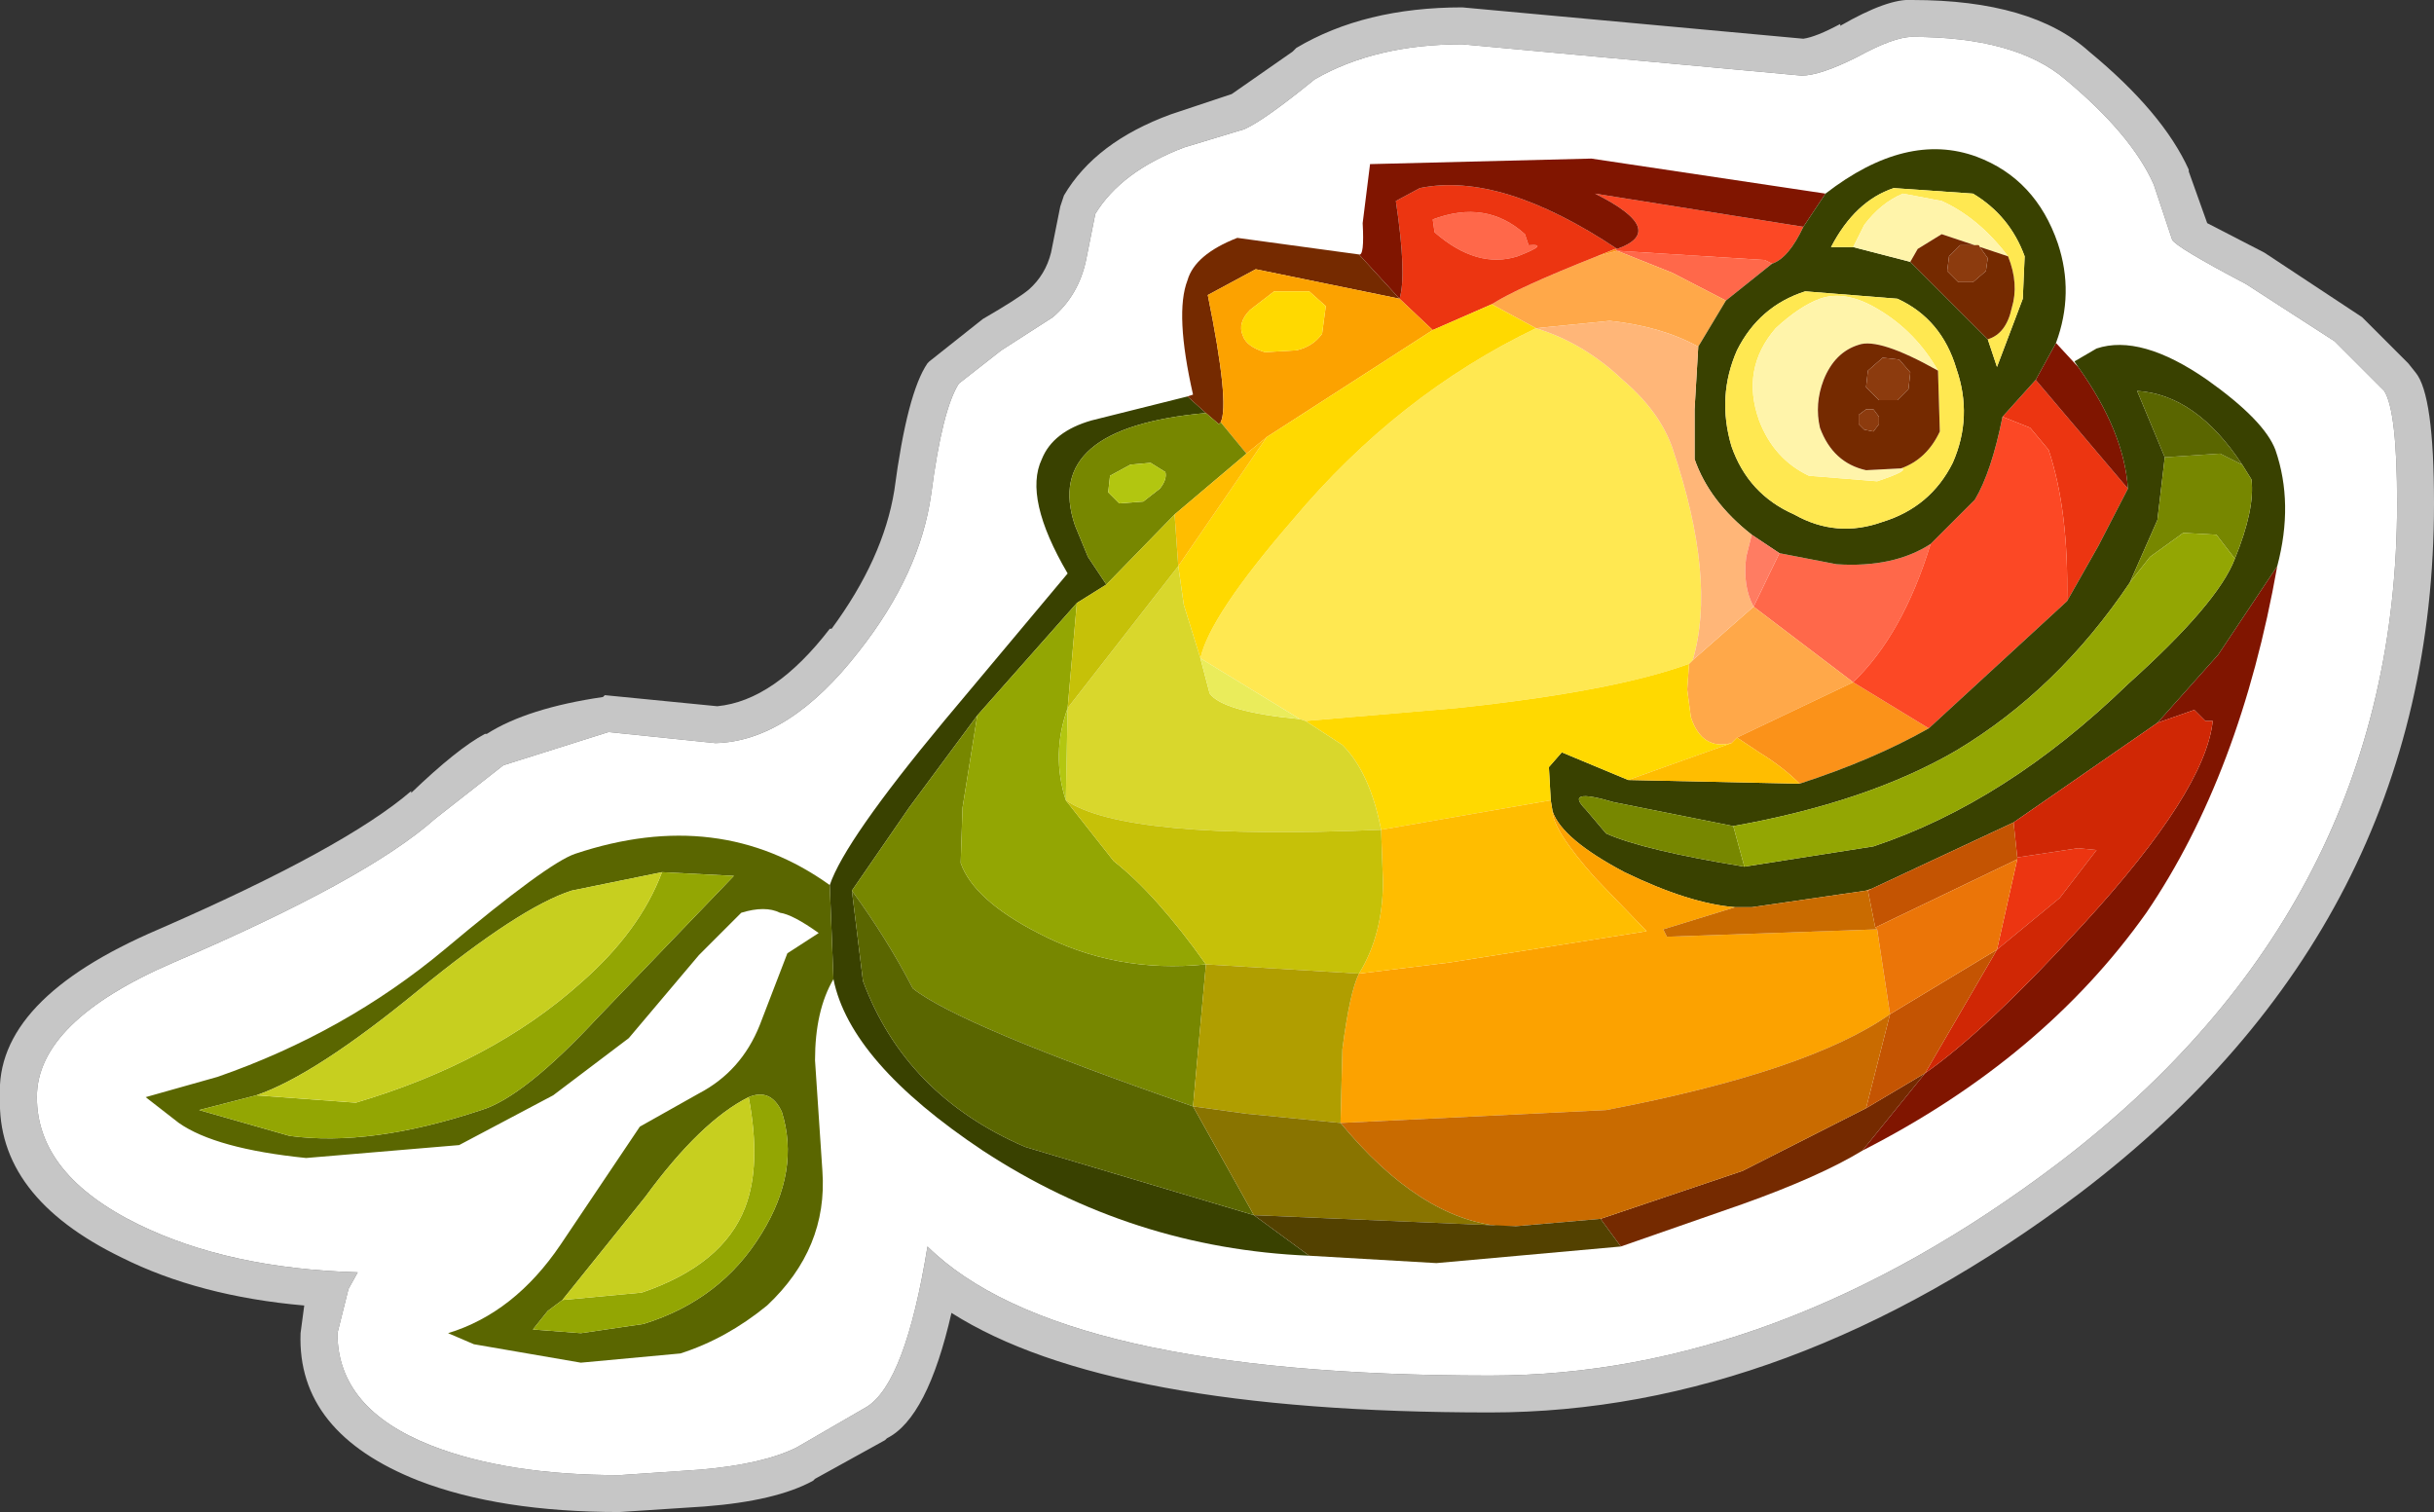 <?xml version="1.0" encoding="UTF-8" standalone="no"?>
<svg xmlns:ffdec="https://www.free-decompiler.com/flash" xmlns:xlink="http://www.w3.org/1999/xlink" ffdec:objectType="shape" height="41.0px" width="66.0px" xmlns="http://www.w3.org/2000/svg">
  <rect width="100%" height="100%" fill="#333333" stroke="none"/>
  <g transform="matrix(1.0, 0.0, 0.0, 1.0, 33.05, 20.5)">
    <path d="M-24.9 15.65 L-24.8 14.9 Q-27.65 14.65 -29.75 13.6 -33.15 11.95 -33.05 9.25 -33.2 6.6 -28.75 4.7 -23.7 2.5 -21.9 0.95 L-21.9 1.0 Q-20.65 -0.2 -19.9 -0.6 L-19.85 -0.6 Q-18.75 -1.3 -16.7 -1.6 L-16.65 -1.65 -13.6 -1.35 Q-12.05 -1.5 -10.55 -3.45 L-10.5 -3.45 Q-9.1 -5.35 -8.8 -7.2 -8.45 -9.85 -7.9 -10.65 L-7.85 -10.7 -6.4 -11.85 Q-5.45 -12.4 -5.15 -12.65 -4.7 -13.05 -4.55 -13.65 L-4.3 -14.9 -4.2 -15.2 Q-3.35 -16.65 -1.3 -17.4 L0.35 -17.95 2.0 -19.1 2.1 -19.2 Q3.95 -20.3 6.6 -20.3 L15.85 -19.45 Q16.2 -19.5 16.85 -19.85 L16.85 -19.8 Q18.15 -20.55 18.8 -20.5 22.05 -20.5 23.6 -19.1 25.6 -17.45 26.3 -15.9 L26.3 -15.85 26.8 -14.45 28.35 -13.65 31.0 -11.9 32.25 -10.65 32.45 -10.4 Q32.95 -9.8 32.95 -6.85 32.95 4.55 23.35 11.85 15.45 17.8 7.35 17.8 -3.0 17.8 -7.25 15.1 -7.9 17.95 -9.0 18.5 L-9.05 18.55 -10.95 19.6 -11.0 19.65 Q-12.0 20.2 -13.95 20.35 L-16.25 20.5 Q-19.5 20.5 -21.7 19.65 -25.0 18.35 -24.9 15.65 M-23.35 14.0 L-23.6 14.45 -23.9 15.65 Q-23.9 17.7 -21.35 18.7 -19.3 19.5 -16.25 19.5 L-14.05 19.35 Q-12.35 19.2 -11.45 18.75 L-9.55 17.65 Q-8.5 17.0 -7.9 13.3 -4.35 16.8 7.35 16.8 15.15 16.8 22.75 11.05 31.95 4.05 31.95 -6.85 31.95 -9.35 31.6 -9.9 L30.25 -11.25 27.85 -12.8 Q25.95 -13.8 25.85 -14.0 L25.35 -15.5 Q24.75 -16.85 22.95 -18.35 21.6 -19.5 18.8 -19.5 18.3 -19.5 17.3 -18.95 16.3 -18.45 15.8 -18.45 L6.6 -19.3 Q4.25 -19.3 2.6 -18.35 1.25 -17.25 0.7 -17.0 L-0.95 -16.5 Q-2.65 -15.85 -3.35 -14.7 L-3.6 -13.45 Q-3.8 -12.5 -4.5 -11.9 L-5.9 -11.0 -7.05 -10.1 Q-7.5 -9.4 -7.8 -7.1 -8.1 -4.95 -9.75 -2.85 -11.65 -0.4 -13.65 -0.35 L-16.55 -0.65 -19.4 0.25 -21.25 1.7 Q-23.1 3.35 -28.35 5.6 -32.05 7.2 -32.05 9.25 -32.05 11.35 -29.3 12.7 -26.85 13.9 -23.35 14.0" fill="#c6c6c6" fill-rule="evenodd" stroke="none"/>
    <path d="M-23.35 14.0 Q-26.85 13.9 -29.3 12.7 -32.05 11.35 -32.05 9.25 -32.05 7.2 -28.35 5.6 -23.1 3.35 -21.25 1.7 L-19.4 0.25 -16.55 -0.65 -13.65 -0.35 Q-11.65 -0.4 -9.75 -2.85 -8.1 -4.95 -7.8 -7.1 -7.5 -9.4 -7.05 -10.1 L-5.9 -11.0 -4.5 -11.9 Q-3.8 -12.5 -3.6 -13.45 L-3.35 -14.7 Q-2.65 -15.85 -0.95 -16.5 L0.7 -17.0 Q1.25 -17.25 2.6 -18.35 4.25 -19.3 6.6 -19.3 L15.8 -18.45 Q16.3 -18.45 17.3 -18.95 18.3 -19.5 18.8 -19.5 21.6 -19.5 22.95 -18.35 24.75 -16.85 25.35 -15.5 L25.85 -14.0 Q25.95 -13.8 27.85 -12.8 L30.25 -11.25 31.6 -9.9 Q31.95 -9.35 31.95 -6.85 31.95 4.05 22.75 11.05 15.15 16.8 7.35 16.8 -4.35 16.8 -7.9 13.3 -8.5 17.0 -9.55 17.65 L-11.45 18.75 Q-12.35 19.2 -14.05 19.35 L-16.25 19.5 Q-19.3 19.5 -21.35 18.7 -23.9 17.7 -23.9 15.65 L-23.6 14.45 -23.35 14.0" fill="#ffffff" fill-rule="evenodd" stroke="none"/>
    <path d="M13.75 -12.35 L12.3 -13.1 10.8 -13.7 14.8 -13.45 15.0 -13.35 13.75 -12.35 M8.3 -14.15 L8.4 -13.85 Q9.0 -13.9 8.1 -13.55 7.0 -13.2 5.85 -14.2 L5.8 -14.55 Q7.25 -15.1 8.3 -14.15 M15.2 -5.5 L16.75 -5.2 Q18.3 -5.1 19.3 -5.75 18.55 -3.3 17.2 -2.0 L14.5 -4.05 15.2 -5.5" fill="#ff684a" fill-rule="evenodd" stroke="none"/>
    <path d="M10.8 -13.7 L12.3 -13.1 13.75 -12.35 13.0 -11.1 Q12.0 -11.65 10.6 -11.8 L8.6 -11.6 7.4 -12.25 Q8.1 -12.7 10.25 -13.55 L10.8 -13.7 M12.75 -2.5 L12.85 -2.6 14.5 -4.05 17.2 -2.0 14.05 -0.5 13.9 -0.35 Q13.1 -0.15 12.8 -1.05 L12.7 -1.8 12.75 -2.5" fill="#ffa849" fill-rule="evenodd" stroke="none"/>
    <path d="M10.75 -13.75 L10.25 -13.55 Q8.1 -12.7 7.4 -12.25 L5.8 -11.55 4.9 -12.4 Q5.1 -13.05 4.8 -15.05 L5.45 -15.4 Q7.65 -15.85 10.8 -13.75 L10.75 -13.75 M8.3 -14.15 Q7.25 -15.1 5.8 -14.55 L5.85 -14.2 Q7.0 -13.2 8.1 -13.55 9.0 -13.9 8.4 -13.85 L8.3 -14.15 M21.25 -9.2 L22.15 -10.2 24.65 -7.25 23.85 -5.7 23.0 -4.2 Q23.05 -6.65 22.5 -8.3 L22.0 -8.9 21.25 -9.2 M21.65 2.75 L23.3 2.5 23.8 2.55 22.8 3.85 21.1 5.25 21.65 2.8 21.65 2.75" fill="#ec3511" fill-rule="evenodd" stroke="none"/>
    <path d="M10.75 -13.75 L10.8 -13.7 10.25 -13.55 10.75 -13.75 M15.75 0.75 Q15.3 0.3 14.65 -0.1 L14.05 -0.5 17.2 -2.0 19.25 -0.75 Q17.75 0.1 15.75 0.75" fill="#fb9219" fill-rule="evenodd" stroke="none"/>
    <path d="M15.0 -13.35 L14.8 -13.45 10.8 -13.7 10.75 -13.75 10.8 -13.75 Q12.2 -14.25 10.2 -15.25 L15.85 -14.35 Q15.45 -13.5 15.0 -13.35 M19.3 -5.75 L20.5 -6.95 Q20.95 -7.7 21.25 -9.2 L22.0 -8.9 22.5 -8.3 Q23.05 -6.65 23.0 -4.2 L19.25 -0.75 17.2 -2.0 Q18.55 -3.3 19.3 -5.75" fill="#fc4825" fill-rule="evenodd" stroke="none"/>
    <path d="M10.8 -13.75 Q7.65 -15.85 5.45 -15.4 L4.8 -15.05 Q5.1 -13.05 4.9 -12.4 L3.8 -13.6 Q3.95 -13.55 3.9 -14.45 L4.1 -16.05 10.1 -16.2 16.45 -15.25 15.85 -14.35 10.2 -15.25 Q12.2 -14.25 10.8 -13.75 M22.15 -10.2 L22.7 -11.2 23.3 -10.55 Q24.55 -8.8 24.65 -7.25 L22.15 -10.2 M28.7 -5.15 Q27.7 0.5 25.15 4.25 22.35 8.2 17.45 10.7 L19.15 8.6 Q20.8 7.45 23.45 4.55 26.75 0.95 26.95 -0.95 L26.75 -0.95 26.45 -1.25 25.45 -0.9 27.1 -2.75 28.7 -5.15" fill="#801500" fill-rule="evenodd" stroke="none"/>
    <path d="M13.75 -12.35 L15.0 -13.35 Q15.45 -13.5 15.85 -14.35 L16.45 -15.25 Q18.65 -16.95 20.55 -16.25 22.15 -15.65 22.75 -13.9 23.2 -12.55 22.7 -11.2 L22.15 -10.2 21.25 -9.2 Q20.95 -7.7 20.5 -6.95 L19.3 -5.75 Q18.3 -5.1 16.75 -5.2 L15.2 -5.5 14.45 -6.0 Q13.3 -6.9 12.9 -8.05 L12.9 -9.4 13.0 -11.1 13.75 -12.35 M20.85 -11.3 L21.1 -10.55 21.8 -12.4 21.85 -13.55 Q21.45 -14.65 20.45 -15.25 L18.3 -15.4 Q17.25 -15.05 16.6 -13.8 L17.2 -13.8 18.75 -13.4 20.85 -11.3 M20.0 -10.5 Q19.6 -11.85 18.4 -12.4 L15.9 -12.6 Q14.65 -12.2 14.05 -11.0 13.5 -9.75 13.9 -8.4 14.35 -7.1 15.6 -6.55 16.75 -5.9 18.0 -6.35 19.3 -6.75 19.9 -7.95 20.45 -9.2 20.0 -10.5 M-0.85 -9.75 L-0.35 -9.3 Q-4.8 -8.9 -3.9 -6.25 L-3.55 -5.4 -3.05 -4.65 -3.85 -4.15 -6.55 -1.1 -8.4 1.4 -9.95 3.65 -9.65 6.1 Q-8.5 9.2 -5.25 10.6 L0.95 12.45 2.45 13.55 Q-2.35 13.35 -6.4 10.7 -10.0 8.3 -10.45 6.05 L-10.55 3.5 Q-10.15 2.3 -7.45 -0.95 L-4.1 -4.95 Q-5.3 -7.0 -4.8 -8.05 -4.5 -8.8 -3.45 -9.1 L-0.85 -9.75 M11.1 0.65 L15.75 0.75 Q17.75 0.1 19.25 -0.75 L23.0 -4.2 23.85 -5.7 24.65 -7.25 Q24.55 -8.8 23.3 -10.55 L23.2 -10.7 23.8 -11.05 Q25.0 -11.45 26.8 -10.2 28.35 -9.1 28.65 -8.3 29.15 -6.85 28.7 -5.15 L27.1 -2.75 25.45 -0.9 21.55 1.8 17.7 3.6 17.55 3.65 14.45 4.1 14.0 4.1 Q12.75 4.0 11.0 3.15 9.3 2.25 9.05 1.5 L9.0 1.2 8.95 0.3 9.3 -0.1 11.1 0.65 M25.65 -8.1 L25.45 -6.4 24.7 -4.7 Q22.75 -1.8 20.0 -0.15 17.6 1.25 13.95 1.9 L10.7 1.25 Q9.35 0.85 9.95 1.45 L10.5 2.1 Q11.5 2.55 14.25 3.0 L17.75 2.45 Q21.35 1.25 24.65 -1.95 27.1 -4.15 27.55 -5.35 28.1 -6.7 28.0 -7.5 L27.75 -7.9 Q26.5 -9.8 24.9 -9.9 L25.65 -8.1" fill="#394100" fill-rule="evenodd" stroke="none"/>
    <path d="M17.2 -13.8 L16.6 -13.8 Q17.25 -15.05 18.3 -15.4 L20.45 -15.25 Q21.45 -14.65 21.85 -13.55 L21.8 -12.4 21.1 -10.55 20.85 -11.3 Q21.35 -11.45 21.5 -12.15 21.7 -12.8 21.4 -13.55 20.6 -14.6 19.6 -15.05 L18.55 -15.25 Q17.95 -15.0 17.5 -14.4 L17.2 -13.8 M20.0 -10.5 Q20.45 -9.2 19.9 -7.95 19.3 -6.75 18.0 -6.35 16.75 -5.9 15.6 -6.55 14.35 -7.1 13.9 -8.4 13.5 -9.75 14.05 -11.0 14.65 -12.2 15.9 -12.6 L18.4 -12.4 Q19.6 -11.85 20.0 -10.5 M2.35 -0.95 L2.2 -1.0 -0.5 -2.65 Q-0.25 -3.8 2.0 -6.4 4.85 -9.8 8.6 -11.6 9.9 -11.2 10.95 -10.2 11.95 -9.35 12.3 -8.35 13.5 -4.8 12.85 -2.6 L12.75 -2.5 Q10.7 -1.75 6.45 -1.3 L2.35 -0.95 M19.5 -10.45 Q18.9 -11.5 17.9 -12.1 17.0 -12.65 16.3 -12.4 15.75 -12.2 15.1 -11.6 14.15 -10.5 14.65 -9.1 15.05 -8.05 16.0 -7.6 L17.85 -7.45 Q18.75 -7.75 18.5 -7.8 19.2 -8.05 19.55 -8.8 L19.5 -10.45" fill="#ffe851" fill-rule="evenodd" stroke="none"/>
    <path d="M18.75 -13.4 L17.2 -13.8 17.5 -14.4 Q17.95 -15.0 18.55 -15.25 L19.6 -15.05 Q20.6 -14.6 21.4 -13.55 L19.6 -14.15 18.95 -13.75 18.75 -13.4 M18.5 -7.8 Q18.75 -7.75 17.85 -7.45 L16.0 -7.6 Q15.05 -8.05 14.65 -9.1 14.15 -10.5 15.1 -11.6 15.75 -12.2 16.3 -12.4 17.0 -12.65 17.9 -12.1 18.9 -11.5 19.5 -10.45 17.9 -11.35 17.35 -11.15 16.7 -10.95 16.4 -10.2 16.15 -9.55 16.3 -8.9 16.65 -7.95 17.55 -7.75 L18.5 -7.8" fill="#fff4aa" fill-rule="evenodd" stroke="none"/>
    <path d="M3.8 -13.6 L4.9 -12.4 1.0 -13.2 -0.3 -12.5 Q0.3 -9.55 0.05 -9.05 L0.0 -9.0 -0.35 -9.3 -0.85 -9.75 -0.7 -9.8 Q-1.2 -12.0 -0.85 -12.9 -0.65 -13.6 0.5 -14.05 L3.8 -13.6 M20.85 -11.3 L18.75 -13.4 18.95 -13.75 19.6 -14.15 21.4 -13.55 Q21.7 -12.8 21.5 -12.15 21.35 -11.45 20.85 -11.3 M20.85 -13.5 L20.6 -13.85 20.1 -13.85 19.8 -13.55 19.75 -13.15 20.05 -12.85 20.45 -12.85 20.8 -13.15 20.85 -13.5 M18.75 -10.4 L18.45 -10.75 18.0 -10.8 17.6 -10.45 17.55 -10.0 17.9 -9.65 18.4 -9.65 18.7 -9.95 18.75 -10.4 M19.5 -10.45 L19.55 -8.8 Q19.2 -8.05 18.5 -7.8 L17.55 -7.75 Q16.65 -7.95 16.3 -8.9 16.15 -9.55 16.4 -10.2 16.7 -10.95 17.35 -11.15 17.9 -11.35 19.5 -10.45 M17.9 -9.2 L17.75 -9.4 17.55 -9.4 17.35 -9.25 17.35 -9.0 17.5 -8.85 17.75 -8.8 17.9 -9.0 17.9 -9.2 M17.45 10.7 Q16.3 11.4 14.2 12.15 L10.9 13.3 10.35 12.55 14.2 11.25 17.55 9.55 19.15 8.6 17.45 10.7" fill="#752a00" fill-rule="evenodd" stroke="none"/>
    <path d="M20.85 -13.5 L20.8 -13.15 20.45 -12.85 20.05 -12.85 19.75 -13.15 19.8 -13.55 20.1 -13.85 20.6 -13.85 20.85 -13.5 M18.75 -10.4 L18.7 -9.95 18.4 -9.65 17.9 -9.65 17.55 -10.0 17.6 -10.45 18.0 -10.8 18.45 -10.75 18.75 -10.4 M17.9 -9.2 L17.9 -9.0 17.75 -8.8 17.5 -8.85 17.35 -9.0 17.35 -9.25 17.55 -9.4 17.75 -9.4 17.9 -9.2" fill="#8c3b0e" fill-rule="evenodd" stroke="none"/>
    <path d="M4.9 -12.4 L5.8 -11.55 1.3 -8.65 0.75 -8.2 0.05 -9.05 Q0.3 -9.55 -0.3 -12.5 L1.0 -13.2 4.9 -12.4 M2.9 -12.2 L2.45 -12.6 1.5 -12.6 0.85 -12.1 Q0.5 -11.75 0.65 -11.4 0.75 -11.1 1.25 -10.95 L2.1 -11.0 Q2.55 -11.1 2.8 -11.45 L2.9 -12.2 M17.85 4.7 L18.2 7.0 Q16.0 8.55 10.5 9.6 L3.3 9.95 3.35 7.95 Q3.55 6.4 3.8 5.9 L6.25 5.6 11.6 4.75 10.2 3.3 Q9.05 2.0 9.05 1.5 9.3 2.25 11.0 3.15 12.75 4.0 14.0 4.1 L12.05 4.7 12.15 4.9 17.85 4.7" fill="#fca200" fill-rule="evenodd" stroke="none"/>
    <path d="M5.8 -11.55 L7.4 -12.25 8.6 -11.6 Q4.85 -9.8 2.0 -6.4 -0.25 -3.8 -0.5 -2.65 L-0.95 -4.1 -1.1 -5.15 1.3 -8.65 5.8 -11.55 M2.9 -12.2 L2.8 -11.45 Q2.55 -11.1 2.1 -11.0 L1.25 -10.95 Q0.75 -11.1 0.65 -11.4 0.5 -11.75 0.85 -12.1 L1.5 -12.6 2.45 -12.6 2.9 -12.2 M2.35 -0.95 L6.45 -1.3 Q10.7 -1.75 12.75 -2.5 L12.7 -1.8 12.8 -1.05 Q13.1 -0.15 13.9 -0.35 L11.1 0.65 9.3 -0.1 8.95 0.3 9.0 1.2 4.4 2.0 Q4.1 0.45 3.35 -0.3 L2.35 -0.95" fill="#ffd900" fill-rule="evenodd" stroke="none"/>
    <path d="M0.05 -9.05 L0.75 -8.2 -1.2 -6.55 -3.05 -4.65 -3.55 -5.4 -3.9 -6.25 Q-4.8 -8.9 -0.35 -9.3 L0.0 -9.0 0.05 -9.05 M24.7 -4.7 L25.45 -6.4 25.65 -8.1 27.15 -8.2 27.75 -7.9 28.0 -7.5 Q28.1 -6.7 27.55 -5.35 L27.05 -6.0 26.15 -6.05 25.25 -5.4 24.7 -4.7 M13.95 1.9 L14.25 3.0 Q11.5 2.55 10.5 2.1 L9.95 1.45 Q9.35 0.85 10.7 1.25 L13.95 1.9 M-0.35 5.65 L-0.7 9.5 Q-7.05 7.3 -8.3 6.3 -9.0 4.95 -9.95 3.65 L-8.4 1.4 -6.55 -1.1 -6.95 1.4 -7.0 2.9 Q-6.65 3.9 -4.9 4.8 -2.8 5.9 -0.35 5.65 M-1.45 -7.7 L-1.85 -7.95 -2.4 -7.9 -2.95 -7.6 -3.0 -7.15 -2.7 -6.85 -2.05 -6.9 -1.6 -7.25 Q-1.4 -7.5 -1.45 -7.7" fill="#778700" fill-rule="evenodd" stroke="none"/>
    <path d="M0.75 -8.2 L1.3 -8.65 -1.1 -5.15 -1.2 -6.55 0.75 -8.2 M13.9 -0.35 L14.05 -0.5 14.65 -0.1 Q15.3 0.3 15.75 0.75 L11.1 0.65 13.9 -0.35 M9.05 1.5 Q9.05 2.0 10.2 3.3 L11.6 4.75 6.25 5.6 3.8 5.9 Q4.45 4.85 4.45 3.4 L4.4 2.0 9.0 1.2 9.05 1.5" fill="#ffbd00" fill-rule="evenodd" stroke="none"/>
    <path d="M2.2 -1.0 L2.35 -0.95 3.35 -0.3 Q4.1 0.45 4.4 2.0 -2.55 2.3 -4.15 1.2 L-4.1 -1.3 -1.1 -5.15 -0.95 -4.1 -0.5 -2.65 -0.25 -1.7 Q0.1 -1.2 2.2 -1.0" fill="#d9d72c" fill-rule="evenodd" stroke="none"/>
    <path d="M8.6 -11.6 L10.6 -11.8 Q12.0 -11.65 13.0 -11.1 L12.9 -9.4 12.9 -8.05 Q13.3 -6.9 14.45 -6.0 L14.3 -5.4 Q14.2 -4.6 14.5 -4.05 L12.85 -2.6 Q13.5 -4.8 12.3 -8.35 11.95 -9.35 10.95 -10.2 9.9 -11.2 8.6 -11.6" fill="#ffb678" fill-rule="evenodd" stroke="none"/>
    <path d="M14.45 -6.0 L15.2 -5.5 14.5 -4.05 Q14.2 -4.6 14.3 -5.4 L14.45 -6.0" fill="#ff7c62" fill-rule="evenodd" stroke="none"/>
    <path d="M27.75 -7.9 L27.15 -8.2 25.65 -8.1 24.9 -9.9 Q26.5 -9.8 27.75 -7.9 M-10.45 6.05 Q-10.95 6.9 -10.95 8.25 L-10.75 11.25 Q-10.6 13.35 -12.25 14.9 -13.35 15.8 -14.6 16.2 L-17.3 16.45 -20.2 15.95 -20.9 15.65 Q-19.1 15.1 -17.85 13.25 L-15.7 10.05 -14.1 9.15 Q-12.95 8.55 -12.45 7.3 L-11.7 5.35 -10.85 4.8 Q-11.55 4.3 -11.9 4.25 -12.3 4.05 -12.95 4.25 L-14.1 5.4 -16.0 7.65 -18.05 9.2 -20.6 10.55 -24.75 10.9 Q-27.2 10.65 -28.2 9.95 L-29.1 9.25 -27.15 8.7 Q-23.7 7.5 -21.0 5.25 -18.2 2.9 -17.45 2.65 -13.55 1.35 -10.55 3.5 L-10.45 6.05 M-9.95 3.65 Q-9.0 4.95 -8.3 6.3 -7.05 7.3 -0.7 9.5 L0.95 12.45 -5.25 10.6 Q-8.5 9.2 -9.65 6.1 L-9.95 3.65 M-26.1 9.2 L-27.65 9.6 -25.2 10.3 Q-23.0 10.6 -20.0 9.6 -18.85 9.25 -16.85 7.1 L-13.15 3.25 -15.1 3.15 -17.55 3.65 Q-18.95 4.1 -21.7 6.35 -24.5 8.65 -26.1 9.2 M-12.75 9.25 Q-14.05 9.9 -15.55 11.95 L-17.8 14.75 -18.2 15.05 -18.6 15.55 -17.3 15.65 -15.6 15.4 Q-13.5 14.75 -12.4 12.95 -11.35 11.25 -11.85 9.65 -12.15 9.0 -12.75 9.25" fill="#5a6600" fill-rule="evenodd" stroke="none"/>
    <path d="M24.7 -4.7 L25.25 -5.4 26.15 -6.05 27.05 -6.0 27.55 -5.35 Q27.1 -4.15 24.65 -1.95 21.35 1.25 17.75 2.45 L14.25 3.0 13.95 1.9 Q17.6 1.25 20.0 -0.15 22.75 -1.8 24.7 -4.7 M-3.85 -4.15 L-4.1 -1.3 Q-4.55 -0.05 -4.15 1.2 L-2.85 2.85 Q-1.7 3.75 -0.35 5.65 -2.8 5.9 -4.9 4.8 -6.65 3.9 -7.0 2.9 L-6.95 1.4 -6.55 -1.1 -3.85 -4.15 M-15.1 3.15 L-13.15 3.25 -16.85 7.1 Q-18.85 9.25 -20.0 9.6 -23.0 10.6 -25.2 10.3 L-27.65 9.6 -26.1 9.2 -23.4 9.4 Q-19.7 8.3 -17.3 6.15 -15.7 4.75 -15.1 3.15 M-17.8 14.75 L-15.65 14.55 Q-13.45 13.8 -12.85 12.25 -12.4 11.1 -12.75 9.25 -12.15 9.0 -11.85 9.65 -11.35 11.25 -12.4 12.95 -13.5 14.75 -15.6 15.4 L-17.3 15.65 -18.6 15.55 -18.2 15.05 -17.8 14.75" fill="#93a603" fill-rule="evenodd" stroke="none"/>
    <path d="M25.45 -0.9 L26.45 -1.25 26.75 -0.95 26.95 -0.95 Q26.75 0.95 23.45 4.55 20.8 7.45 19.15 8.6 L21.1 5.25 22.8 3.85 23.8 2.55 23.3 2.5 21.65 2.75 21.55 1.8 25.45 -0.9" fill="#d02705" fill-rule="evenodd" stroke="none"/>
    <path d="M21.55 1.8 L21.65 2.75 21.65 2.8 17.8 4.65 17.6 3.65 17.7 3.6 21.55 1.8 M21.1 5.25 L19.15 8.6 17.55 9.55 18.2 7.0 21.1 5.25" fill="#c45402" fill-rule="evenodd" stroke="none"/>
    <path d="M21.65 2.8 L21.1 5.25 18.2 7.0 17.85 4.7 17.8 4.65 21.65 2.8 M17.6 3.65 L17.55 3.65 17.7 3.6 17.6 3.65" fill="#eb7508" fill-rule="evenodd" stroke="none"/>
    <path d="M17.55 9.55 L14.2 11.25 10.35 12.55 8.05 12.75 7.65 12.75 Q5.45 12.55 3.3 9.95 L10.5 9.6 Q16.0 8.55 18.2 7.0 L17.55 9.55 M17.6 3.65 L17.8 4.65 17.85 4.7 12.15 4.9 12.05 4.7 14.0 4.1 14.45 4.1 17.55 3.65 17.6 3.65" fill="#c96b00" fill-rule="evenodd" stroke="none"/>
    <path d="M-1.1 -5.15 L-4.1 -1.3 -3.85 -4.15 -3.05 -4.65 -1.2 -6.55 -1.1 -5.15 M-4.15 1.2 Q-2.55 2.3 4.4 2.0 L4.45 3.4 Q4.45 4.85 3.8 5.9 L-0.35 5.65 Q-1.7 3.75 -2.85 2.85 L-4.15 1.2" fill="#c6c108" fill-rule="evenodd" stroke="none"/>
    <path d="M-0.35 5.65 L3.8 5.9 Q3.55 6.4 3.35 7.95 L3.3 9.95 0.75 9.7 -0.7 9.5 -0.35 5.65" fill="#b09e00" fill-rule="evenodd" stroke="none"/>
    <path d="M3.3 9.95 Q5.45 12.55 7.65 12.75 L8.05 12.75 0.95 12.45 -0.7 9.5 0.75 9.7 3.3 9.95" fill="#897400" fill-rule="evenodd" stroke="none"/>
    <path d="M10.9 13.3 L5.9 13.75 2.45 13.55 0.95 12.45 8.05 12.75 10.35 12.55 10.9 13.3" fill="#534100" fill-rule="evenodd" stroke="none"/>
    <path d="M-4.1 -1.3 L-4.15 1.2 Q-4.55 -0.05 -4.1 -1.3 M-1.45 -7.7 Q-1.4 -7.5 -1.6 -7.25 L-2.05 -6.9 -2.7 -6.85 -3.0 -7.15 -2.95 -7.6 -2.4 -7.9 -1.85 -7.95 -1.45 -7.7" fill="#b2c610" fill-rule="evenodd" stroke="none"/>
    <path d="M-0.5 -2.65 L2.2 -1.0 Q0.1 -1.2 -0.25 -1.7 L-0.5 -2.65" fill="#eaec5b" fill-rule="evenodd" stroke="none"/>
    <path d="M-15.1 3.15 Q-15.7 4.75 -17.3 6.15 -19.7 8.3 -23.4 9.4 L-26.1 9.2 Q-24.5 8.65 -21.7 6.35 -18.95 4.1 -17.55 3.65 L-15.1 3.15 M-12.75 9.25 Q-12.4 11.1 -12.85 12.25 -13.45 13.8 -15.65 14.55 L-17.8 14.75 -15.55 11.95 Q-14.05 9.9 -12.75 9.25" fill="#c7cf1f" fill-rule="evenodd" stroke="none"/>
  </g>
</svg>
